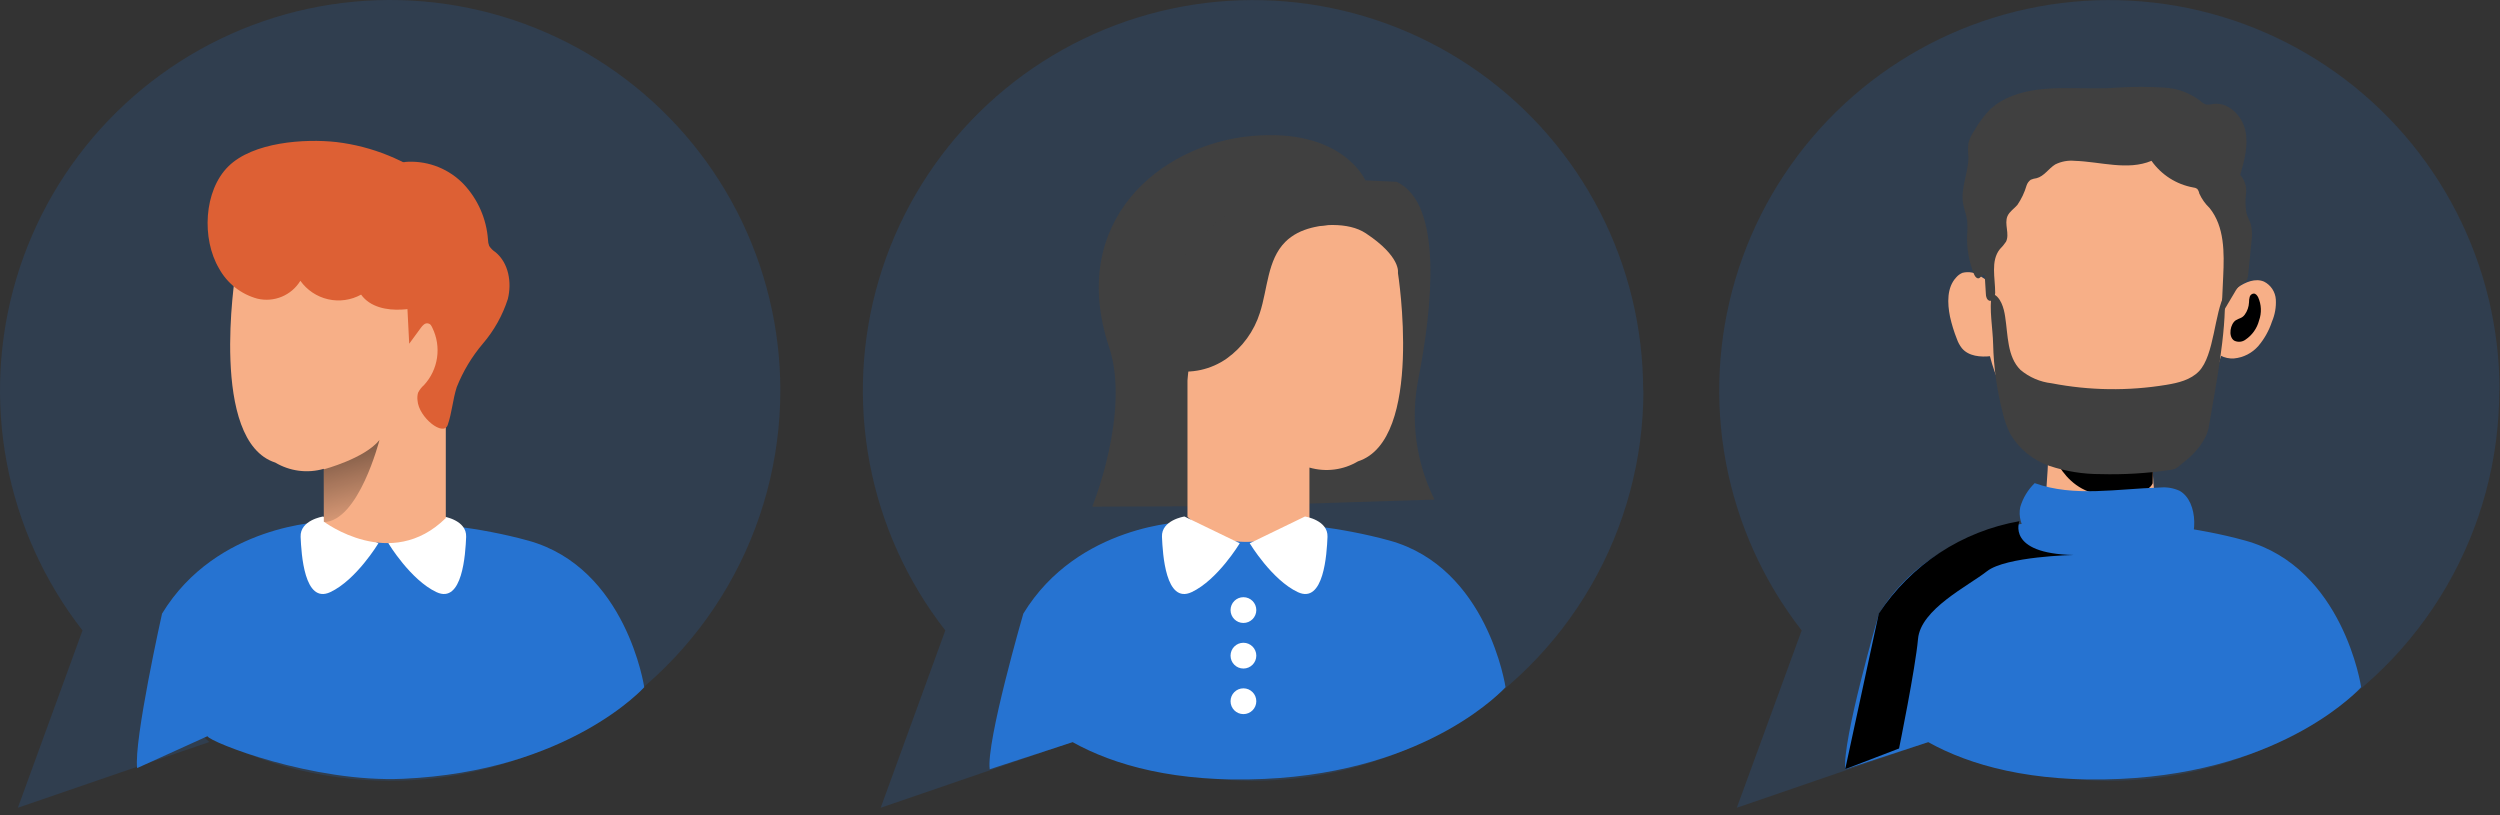 <svg width="279" height="91" viewBox="0 0 279 91" fill="none" xmlns="http://www.w3.org/2000/svg">
    <rect x="0" y="0" width="279" height="91" fill="#333333" stroke="none"/>
    <defs>
        <linearGradient id="paint0_linear" x1="40.848" y1="60.15" x2="35.669" y2="39.279" gradientUnits="userSpaceOnUse">
            <stop stop-opacity="0"/>
            <stop offset="0.99"/>
        </linearGradient>
        <linearGradient id="paint1_linear" x1="7234.2" y1="1899.97" x2="7328.54" y2="1642.28" gradientUnits="userSpaceOnUse">
            <stop stop-opacity="0"/>
            <stop offset="0.99"/>
        </linearGradient>
        <linearGradient id="paint2_linear" x1="4321.3" y1="1889.18" x2="4348.87" y2="1324.01" gradientUnits="userSpaceOnUse">
            <stop stop-opacity="0"/>
            <stop offset="0.99"/>
        </linearGradient>
        <linearGradient id="paint3_linear" x1="1323.88" y1="932.547" x2="1358.3" y2="929.393" gradientUnits="userSpaceOnUse">
            <stop stop-opacity="0"/>
            <stop offset="0.99"/>
        </linearGradient>
        <linearGradient id="paint4_linear" x1="3420.47" y1="932.547" x2="3386.07" y2="929.397" gradientUnits="userSpaceOnUse">
            <stop stop-opacity="0"/>
            <stop offset="0.99"/>
        </linearGradient>
        <linearGradient id="paint5_linear" x1="8673.04" y1="6769.11" x2="7642.01" y2="3494.67" gradientUnits="userSpaceOnUse">
            <stop stop-opacity="0"/>
            <stop offset="0.99"/>
        </linearGradient>
    </defs>
    <path opacity="0.18" d="M87.085 43.565C87.085 51.231 85.063 58.761 81.225 65.395C77.386 72.029 71.866 77.532 65.221 81.35C58.577 85.167 51.044 87.163 43.382 87.136C35.72 87.109 28.201 85.06 21.584 81.196L23.361 82.808L1.993 90.145L9.208 70.357C4.944 64.886 2.047 58.476 0.758 51.659C-0.53 44.842 -0.173 37.816 1.801 31.165C3.774 24.515 7.307 18.432 12.105 13.423C16.902 8.414 22.826 4.623 29.384 2.367C35.941 0.112 42.942 -0.545 49.804 0.453C56.666 1.451 63.191 4.074 68.835 8.104C74.48 12.133 79.081 17.454 82.255 23.622C85.429 29.79 87.085 36.627 87.085 43.565V43.565Z" fill="#2673D1"/>
    <path d="M36.139 58.239C36.139 58.239 24.167 58.483 18.084 68.481C18.084 68.481 14.91 82.689 15.306 85.719L23.153 82.161C23.389 82.808 34.917 87.365 44.966 86.914C63.501 86.087 71.897 76.693 71.897 76.693C71.897 76.693 69.932 63.36 58.945 60.331C47.959 57.301 36.139 58.239 36.139 58.239Z" fill="#2673D1"/>
    <path d="M36.056 57.642C36.056 57.642 33.466 58.038 33.549 59.914C33.632 61.79 33.945 67.439 36.855 66.084C39.764 64.729 42.23 60.629 42.23 60.629L36.056 57.642Z" fill="white"/>
    <path d="M49.508 57.642C49.508 57.642 52.098 58.038 52.022 59.914C51.945 61.79 51.619 67.439 48.716 66.084C45.813 64.729 43.341 60.629 43.341 60.629L49.508 57.642Z" fill="white"/>
    <path d="M26.264 30.6C26.264 30.6 23.32 49.242 30.723 51.625C31.53 52.105 32.427 52.414 33.359 52.534C34.291 52.654 35.237 52.581 36.139 52.32V58.212C36.139 58.212 43.619 63.867 49.751 57.816V42.648C49.751 42.648 49.056 33.372 47.202 34.359C46.779 34.595 43.035 34.206 42.424 27.411C42.424 27.411 33.827 23.59 29.848 26.216C25.868 28.842 26.264 30.6 26.264 30.6Z" fill="#F7AF87"/>
    <path d="M24.452 29.975C24.902 30.793 25.512 31.511 26.246 32.088C26.98 32.664 27.822 33.087 28.723 33.331C29.631 33.547 30.584 33.471 31.445 33.113C32.307 32.755 33.034 32.133 33.521 31.337C34.265 32.381 35.367 33.115 36.617 33.4C37.866 33.684 39.177 33.499 40.299 32.879C41.285 34.269 43.167 34.651 44.855 34.547C47.018 34.449 49.078 33.593 50.674 32.129C51.45 31.387 52.042 30.474 52.404 29.464C52.766 28.453 52.887 27.372 52.758 26.306C52.39 23.812 50.508 21.804 48.494 20.296C45.31 17.869 41.537 16.336 37.563 15.856C33.973 15.453 28.236 15.856 25.486 18.566C22.736 21.276 22.486 26.668 24.452 29.975Z" fill="#DD6034"/>
    <path d="M36.139 52.375C36.139 52.375 40.674 51.18 42.348 49.11C42.348 49.11 40.035 58.191 36.139 58.267V52.375Z" fill="url(#paint0_linear)"/>
    <path d="M45.341 31.934L45.667 38.361L46.959 36.596C47.153 36.325 47.417 36.033 47.744 36.089C48.07 36.145 48.147 36.374 48.258 36.596C48.761 37.632 48.941 38.796 48.772 39.935C48.603 41.074 48.095 42.136 47.313 42.981C47.038 43.219 46.813 43.51 46.653 43.836C46.576 44.119 46.557 44.414 46.598 44.705C46.73 46.581 49.494 48.783 49.966 47.421C50.438 46.059 50.528 44.58 50.973 43.204C51.676 41.434 52.664 39.791 53.897 38.34C55.142 36.884 56.086 35.196 56.674 33.372C57.133 31.524 56.772 29.349 55.285 28.134C55.006 27.955 54.769 27.718 54.591 27.439C54.506 27.217 54.462 26.982 54.459 26.744C54.294 24.436 53.34 22.255 51.758 20.567C50.961 19.734 49.998 19.079 48.93 18.645C47.862 18.212 46.715 18.009 45.563 18.052C45.173 18.054 44.788 18.145 44.438 18.316C44.119 18.537 43.85 18.822 43.647 19.154C43.445 19.485 43.315 19.855 43.264 20.241C42.521 23.715 44.133 27.189 44.737 30.718" fill="#DD6034"/>
    <path opacity="0.18" d="M183.406 43.565C183.404 51.231 181.382 58.761 177.542 65.395C173.703 72.028 168.182 77.532 161.537 81.349C154.892 85.166 147.359 87.161 139.697 87.135C132.035 87.108 124.516 85.059 117.898 81.196L119.676 82.808L98.286 90.145L105.495 70.357C101.232 64.886 98.337 58.475 97.05 51.659C95.763 44.843 96.122 37.818 98.096 31.168C100.07 24.519 103.603 18.437 108.401 13.429C113.198 8.421 119.122 4.631 125.678 2.376C132.235 0.121 139.235 -0.536 146.096 0.462C152.958 1.459 159.482 4.081 165.126 8.11C170.77 12.139 175.37 17.458 178.545 23.625C181.72 29.792 183.377 36.628 183.378 43.565H183.406Z" fill="#2673D1"/>
    <path d="M132.259 58.239C132.259 58.239 120.287 58.483 114.203 68.481C114.203 68.481 110.037 82.808 110.453 85.851L119.704 82.822C124.315 85.399 131.238 87.372 141.086 86.928C159.656 86.101 168.017 76.686 168.017 76.686C168.017 76.686 166.051 63.353 155.065 60.324C144.079 57.294 132.259 58.239 132.259 58.239Z" fill="#2673D1"/>
    <path d="M158.287 42.3C159.794 34.602 161.148 22.721 155.85 20.289L152.377 20.129C152.377 20.129 149.829 14.223 139.62 15.182C129.412 16.141 119.12 24.75 123.773 38.736C126.19 45.99 121.898 56.544 121.898 56.544L136.912 56.488L160.093 55.752C158.018 51.592 157.383 46.861 158.287 42.3V42.3Z" fill="#404040"/>
    <path d="M156.009 30.454C156.009 30.454 158.954 49.096 151.551 51.486C150.744 51.967 149.847 52.277 148.915 52.396C147.983 52.516 147.037 52.442 146.134 52.181V58.08C146.134 58.08 138.655 63.735 132.523 57.676V42.46C132.523 42.46 133.217 33.192 135.072 34.178C135.495 34.408 139.238 34.019 139.849 27.23C139.849 27.23 148.447 23.402 152.426 26.035C156.405 28.669 156.009 30.454 156.009 30.454Z" fill="#F7AF87"/>
    <path d="M146.134 52.202C146.134 52.202 141.6 51.006 139.926 48.936C139.926 48.936 142.232 58.017 146.134 58.1V52.202Z" fill="url(#paint1_linear)"/>
    <path d="M149.85 25.049C147.551 25.049 145.051 25.375 143.433 27.001C141.433 29.009 141.481 32.205 140.606 34.901C139.96 36.955 138.667 38.744 136.919 40.001C136.044 40.618 135.054 41.054 134.009 41.285C132.963 41.515 131.882 41.534 130.828 41.342C130.612 41.319 130.403 41.252 130.213 41.146C130.023 41.04 129.857 40.896 129.724 40.723C129.578 40.411 129.527 40.063 129.578 39.723C129.78 35.901 130.231 31.948 132.204 28.675C133.304 26.866 134.824 25.348 136.634 24.25C137.686 23.578 138.87 23.142 140.106 22.971C142.537 22.693 144.898 23.777 147.1 24.84" fill="#404040"/>
    <path d="M132.183 57.642C132.183 57.642 129.592 58.038 129.676 59.914C129.759 61.79 130.072 67.439 132.981 66.084C135.891 64.729 138.357 60.629 138.357 60.629L132.183 57.642Z" fill="white"/>
    <path d="M145.634 57.642C145.634 57.642 148.224 58.038 148.148 59.914C148.072 61.79 147.745 67.439 144.842 66.084C141.94 64.729 139.467 60.629 139.467 60.629L145.634 57.642Z" fill="white"/>
    <path d="M138.766 69.523C139.56 69.523 140.204 68.879 140.204 68.085C140.204 67.29 139.56 66.646 138.766 66.646C137.972 66.646 137.329 67.29 137.329 68.085C137.329 68.879 137.972 69.523 138.766 69.523Z" fill="white"/>
    <path d="M138.766 74.609C139.56 74.609 140.204 73.965 140.204 73.171C140.204 72.376 139.56 71.732 138.766 71.732C137.972 71.732 137.329 72.376 137.329 73.171C137.329 73.965 137.972 74.609 138.766 74.609Z" fill="white"/>
    <path d="M138.766 79.695C139.56 79.695 140.204 79.051 140.204 78.257C140.204 77.462 139.56 76.818 138.766 76.818C137.972 76.818 137.329 77.462 137.329 78.257C137.329 79.051 137.972 79.695 138.766 79.695Z" fill="white"/>
    <path opacity="0.18" d="M278.921 43.565C278.921 51.231 276.9 58.761 273.061 65.395C269.222 72.029 263.702 77.532 257.058 81.35C250.413 85.167 242.88 87.163 235.218 87.136C227.556 87.109 220.037 85.06 213.42 81.196L215.191 82.808L193.829 90.145L201.066 70.357C196.803 64.886 193.908 58.475 192.621 51.659C191.334 44.843 191.692 37.818 193.667 31.168C195.641 24.519 199.174 18.437 203.971 13.429C208.769 8.421 214.692 4.631 221.249 2.376C227.806 0.121 234.806 -0.536 241.667 0.462C248.528 1.459 255.052 4.081 260.696 8.11C266.34 12.139 270.941 17.458 274.116 23.625C277.291 29.792 278.948 36.628 278.949 43.565H278.921Z" fill="#2673D1"/>
    <path d="M227.782 58.239C227.782 58.239 215.809 58.483 209.691 68.481C209.691 68.481 205.524 82.808 205.941 85.851L215.191 82.822C219.802 85.399 226.726 87.372 236.58 86.928C255.143 86.101 263.505 76.686 263.505 76.686C263.505 76.686 261.539 63.353 250.553 60.324C239.567 57.294 227.782 58.239 227.782 58.239Z" fill="#2673D1"/>
    <path d="M228.684 48.04C228.684 48.04 228.532 56.509 227.782 58.239C227.032 59.969 233.664 65.257 240.455 60.428L240.907 58.309C240.907 58.309 239.705 52.424 240.455 47.289C241.205 42.155 228.684 48.04 228.684 48.04Z" fill="#F7AF87"/>
    <path d="M228.58 49.151C228.58 49.151 229.768 54.842 234.796 55.238C239.823 55.634 240.233 53.932 240.233 53.932L240.358 46.636L228.58 49.151Z" fill="url(#paint2_linear)"/>
    <path d="M221.038 30.836C220.749 30.627 220.418 30.483 220.068 30.416C219.717 30.349 219.356 30.36 219.011 30.447C218.742 30.559 218.504 30.733 218.316 30.954C217.26 32.073 217.316 33.838 217.622 35.346C217.81 36.191 218.065 37.021 218.386 37.826C218.514 38.2 218.704 38.55 218.948 38.861C219.691 39.758 221.031 39.876 222.177 39.744C222.522 39.744 222.861 39.662 223.168 39.505C223.475 39.348 223.74 39.12 223.941 38.84C224.046 38.601 224.107 38.344 224.122 38.083C224.413 35.047 223.698 32.448 221.038 30.836Z" fill="#F7AF87"/>
    <path d="M249.74 32.073C250.594 31.476 251.705 31.017 252.664 31.427C253.039 31.616 253.358 31.901 253.59 32.252C253.821 32.603 253.957 33.008 253.983 33.428C254.031 34.27 253.884 35.112 253.553 35.888C253.226 36.885 252.709 37.81 252.032 38.611C251.34 39.404 250.371 39.902 249.323 40.001C248.8 40.04 248.277 39.93 247.814 39.684C247.35 39.439 246.966 39.066 246.705 38.611C246.45 38 246.332 37.341 246.358 36.68C246.31 36.168 246.369 35.652 246.532 35.165C246.941 34.157 248.865 32.678 249.74 32.073Z" fill="#F7AF87"/>
    <path d="M248.858 34.929C247.775 44.01 242.726 51.486 235.171 51.486C227.615 51.486 221.49 44.072 221.49 34.929C221.49 25.785 226.351 15.474 233.907 15.474C241.462 15.474 251.067 16.357 248.858 34.929Z" fill="#F7AF87"/>
    <path d="M221.497 30.753L221.622 32.782C221.622 33.101 221.726 33.477 222.038 33.567C222.351 33.657 222.656 33.094 222.663 32.678C222.663 31.01 222.142 29.127 223.177 27.814C223.436 27.558 223.669 27.276 223.872 26.973C224.302 26.105 223.649 25 224.038 24.111C224.267 23.603 224.774 23.291 225.142 22.867C225.594 22.205 225.938 21.476 226.163 20.706C226.247 20.447 226.41 20.221 226.629 20.06C226.837 19.973 227.057 19.915 227.281 19.886C228.129 19.671 228.629 18.802 229.365 18.351C230.031 18.019 230.776 17.879 231.518 17.948C234.413 18.038 237.427 19.066 240.108 17.948C241.209 19.514 242.884 20.582 244.768 20.922C244.925 20.931 245.076 20.984 245.205 21.074C245.329 21.224 245.411 21.404 245.441 21.595C245.718 22.206 246.109 22.758 246.594 23.221C248.268 25.306 248.233 28.189 248.108 30.864L247.914 35.109L249.393 32.622C249.545 32.332 249.745 32.069 249.983 31.844C250.254 31.614 250.615 31.476 250.782 31.149C250.852 30.986 250.892 30.812 250.9 30.635L251.261 26.994C251.367 26.338 251.343 25.668 251.191 25.021C251.066 24.618 250.844 24.25 250.719 23.847C250.58 23.107 250.559 22.349 250.657 21.602C250.705 21.228 250.671 20.848 250.559 20.489C250.446 20.129 250.257 19.798 250.004 19.518C250.49 17.892 250.948 16.169 250.566 14.515C250.185 12.862 248.65 11.354 246.976 11.604C246.723 11.671 246.459 11.69 246.198 11.66C245.979 11.584 245.778 11.464 245.608 11.305C244.441 10.385 243.016 9.851 241.532 9.777C239.783 9.666 238.03 9.666 236.282 9.777C232.351 10.103 228.226 9.29 224.552 10.708C223.668 11.034 222.852 11.524 222.149 12.153C221.424 12.894 220.8 13.728 220.295 14.633C220.013 15.036 219.804 15.486 219.677 15.961C219.618 16.482 219.618 17.009 219.677 17.531C219.677 19.275 218.788 21.005 219.08 22.707C219.184 23.339 219.441 23.93 219.531 24.562C219.58 25.138 219.58 25.717 219.531 26.292C219.483 27.749 219.739 29.199 220.281 30.551C220.372 30.781 220.517 31.045 220.767 31.066C221.017 31.086 221.274 30.482 221.497 30.753Z" fill="#404040"/>
    <path d="M223.49 46.011C223.677 46.851 223.966 47.665 224.351 48.436C225.338 50.111 226.893 51.375 228.733 52C230.562 52.609 232.479 52.916 234.407 52.91C236.994 52.98 239.582 52.827 242.143 52.452C243.059 52.32 242.99 52.118 243.726 51.569C244.914 50.68 246.275 49.096 246.504 47.63C247.24 43.273 248.469 37.208 248.289 32.789C247.108 34.97 247.122 39.639 245.407 41.432C244.476 42.398 243.087 42.731 241.768 42.947C237.523 43.65 233.186 43.591 228.962 42.773C227.684 42.628 226.477 42.111 225.49 41.286C223.99 39.806 224.101 37.423 223.774 35.339C223.642 34.422 223.288 33.053 222.281 32.747C221.976 34.574 222.392 36.575 222.434 38.417C222.496 40.98 222.85 43.528 223.49 46.011V46.011Z" fill="#404040"/>
    <path d="M220.101 33.748C220.104 33.539 220.078 33.331 220.025 33.129C219.996 33.029 219.938 32.94 219.857 32.874C219.776 32.808 219.677 32.768 219.573 32.761C219.351 32.761 219.191 32.969 219.087 33.164C218.714 33.988 218.676 34.925 218.983 35.776C219.211 36.645 219.746 37.4 220.49 37.903C220.672 38.038 220.888 38.12 221.114 38.138C221.34 38.157 221.566 38.111 221.768 38.007C222.462 37.527 222.191 36.124 221.566 35.735C221.184 35.498 220.872 35.526 220.573 35.109C220.287 34.711 220.123 34.238 220.101 33.748V33.748Z" fill="url(#paint3_linear)"/>
    <path d="M250.99 33.748C250.987 33.539 251.013 33.331 251.067 33.129C251.095 33.029 251.153 32.94 251.234 32.874C251.315 32.808 251.414 32.768 251.518 32.761C251.74 32.761 251.9 32.969 252.004 33.164C252.378 33.988 252.415 34.925 252.108 35.776C251.881 36.645 251.345 37.4 250.601 37.903C250.42 38.038 250.203 38.12 249.977 38.138C249.751 38.157 249.525 38.111 249.323 38.007C248.629 37.527 248.907 36.124 249.525 35.735C249.907 35.498 250.219 35.526 250.518 35.109C250.804 34.711 250.968 34.238 250.99 33.748V33.748Z" fill="url(#paint4_linear)"/>
    <path d="M243.24 54.772C242.545 54.457 241.778 54.332 241.018 54.411C236.33 54.536 231.483 55.509 227.073 53.918C226.317 54.652 225.763 55.568 225.462 56.579C225.011 58.712 226.809 60.692 228.754 61.665C232.039 63.318 235.886 63.284 239.553 63.054C240.99 62.971 242.546 62.825 243.615 61.852C245.317 60.338 245.407 55.988 243.24 54.772Z" fill="#2673D1"/>
    <path d="M225.372 58.163C225.372 58.163 223.858 61.783 231.407 61.936C231.407 61.936 223.858 62.089 221.747 63.749C219.636 65.41 214.351 67.974 214.052 71.302C213.754 74.63 211.934 83.53 211.934 83.53L205.927 85.837L209.677 68.467C211.455 65.771 213.763 63.467 216.462 61.695C219.161 59.923 222.193 58.721 225.372 58.163V58.163Z" fill="url(#paint5_linear)"/>
</svg>
